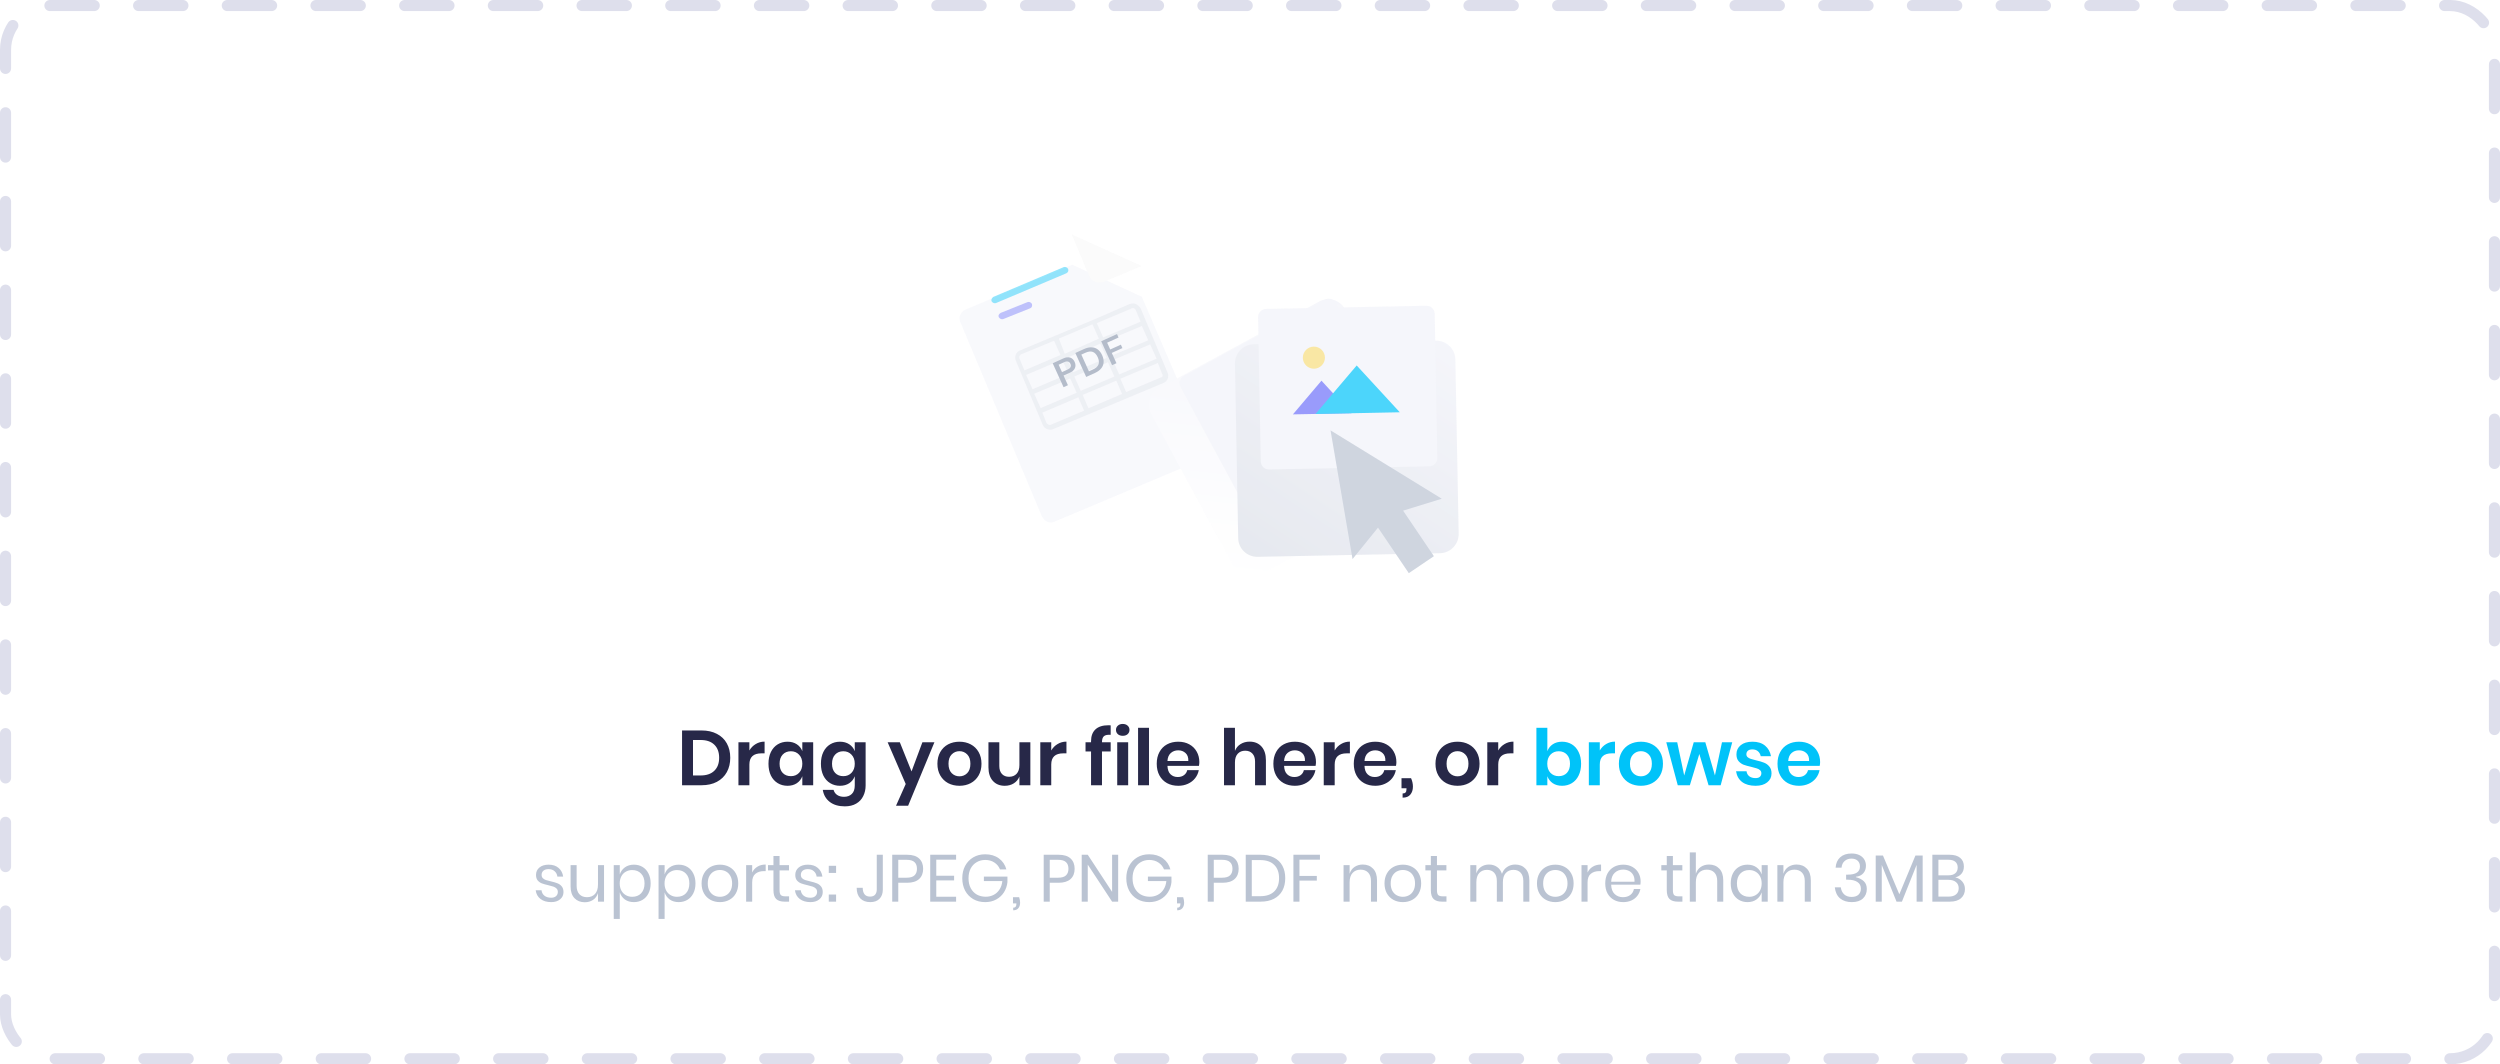 <svg width="451" height="192" viewBox="0 0 451 192" fill="none" xmlns="http://www.w3.org/2000/svg">
<rect x="1" y="1" width="449" height="190" rx="8" fill="white"/>
<g opacity="0.7">
<g filter="url(#filter0_d_264_345)">
<path d="M205.981 48.534L217.63 75.619C218.098 76.527 217.631 77.563 216.641 77.986L190.298 89.074C189.39 89.543 188.354 89.076 187.931 88.085L173.278 53.179C172.81 52.271 173.277 51.234 174.267 50.812L193.421 42.755L205.981 48.534Z" fill="#F5F6FB"/>
</g>
<path opacity="0.6" d="M192.363 49.302L179.664 54.676C179.407 54.75 179.114 54.695 178.875 54.346C178.801 54.09 178.856 53.796 179.205 53.557L191.904 48.183C192.16 48.11 192.454 48.165 192.693 48.513C192.803 48.898 192.666 49.146 192.363 49.302Z" fill="#00C3F9"/>
<path opacity="0.6" d="M185.838 55.616L180.978 57.564C180.721 57.638 180.428 57.583 180.189 57.234C180.033 56.932 180.17 56.684 180.519 56.446L185.378 54.498C185.635 54.424 185.929 54.479 186.167 54.827C186.278 55.212 186.094 55.543 185.838 55.616Z" fill="#6D71F9"/>
<path d="M193.339 42.285L196.444 49.73C196.904 50.849 198.197 51.243 199.187 50.82L205.945 47.981" fill="#F9F9F9"/>
<path opacity="0.4" d="M203.749 54.862L197.202 57.709L190.316 60.585L183.989 63.231C183.302 63.497 182.926 64.369 183.275 65.102L188.108 76.637C188.374 77.325 189.246 77.7 189.933 77.434L209.903 69.074C210.591 68.807 210.967 67.936 210.618 67.202L205.785 55.667C205.271 54.842 204.565 54.559 203.749 54.862ZM194.964 70.505L193.806 67.92L199.876 65.348L201.034 67.933L194.964 70.505ZM201.383 68.667L202.421 71.078L196.351 73.65L195.313 71.239L201.383 68.667ZM198.498 61.992L199.656 64.577L193.586 67.15L192.428 64.564L198.498 61.992ZM192.079 63.831L191.013 61.08L197.083 58.508L198.241 61.093L192.079 63.831ZM207.147 61.39L200.389 64.228L199.232 61.643L205.989 58.804L207.147 61.39ZM192.77 67.453L186.269 70.218L185.111 67.632L191.612 64.867L192.77 67.453ZM186.572 71.034L193.073 68.269L194.23 70.855L187.729 73.62L186.572 71.034ZM200.738 64.962L207.496 62.123L208.653 64.709L201.896 67.547L200.738 64.962ZM204.887 55.925L205.769 58.034L199.011 60.873L197.854 58.287L204.052 55.678C204.4 55.439 204.731 55.622 204.887 55.925ZM184.128 63.955L190.152 61.466L191.309 64.051L184.808 66.816L183.926 64.707C183.77 64.405 183.953 64.075 184.128 63.955ZM188.759 76.242L188.033 74.436L194.534 71.671L195.572 74.082L189.502 76.654C189.245 76.728 188.832 76.499 188.759 76.242ZM209.353 68.12L203.154 70.729L202.116 68.318L208.874 65.479L209.636 67.414C209.875 67.762 209.692 68.092 209.353 68.12Z" fill="#CFD5E0"/>
<path d="M191.866 69.853L189.905 65.532L191.824 64.661C192.298 64.446 192.711 64.396 193.064 64.512C193.417 64.628 193.685 64.886 193.867 65.286C194.046 65.683 194.065 66.054 193.921 66.4C193.777 66.746 193.469 67.027 192.995 67.242L191.867 67.754L192.657 69.494L191.866 69.853ZM191.583 67.128L192.619 66.658C192.88 66.54 193.051 66.393 193.13 66.219C193.207 66.042 193.197 65.847 193.1 65.634C193.004 65.421 192.864 65.288 192.682 65.233C192.497 65.173 192.274 65.203 192.013 65.322L190.977 65.792L191.583 67.128ZM195.949 68.001L193.988 63.679L195.557 62.967C196.051 62.743 196.507 62.639 196.924 62.657C197.343 62.669 197.714 62.796 198.036 63.039C198.357 63.278 198.621 63.627 198.829 64.084C199.034 64.538 199.123 64.966 199.093 65.369C199.064 65.771 198.917 66.136 198.651 66.464C198.39 66.789 198.012 67.064 197.518 67.289L195.949 68.001ZM196.442 66.986L197.171 66.655C197.694 66.418 198.026 66.117 198.166 65.752C198.306 65.388 198.262 64.953 198.032 64.446C197.8 63.935 197.502 63.615 197.137 63.484C196.77 63.35 196.326 63.402 195.803 63.639L195.073 63.97L196.442 66.986ZM200.618 65.882L198.657 61.56L201.507 60.267L201.788 60.886L199.729 61.821L200.285 63.047L202.203 62.176L202.484 62.795L200.566 63.666L201.409 65.523L200.618 65.882Z" fill="#94A0B4"/>
<g filter="url(#filter1_d_264_345)">
<path d="M256.216 83.139L227.293 98.796C225.621 99.691 223.546 99.086 222.633 97.41L207.685 69.715C206.791 68.041 207.396 65.965 209.07 65.05L237.994 49.392C239.666 48.497 241.741 49.102 242.654 50.778L257.621 78.476C258.515 80.149 257.888 82.243 256.216 83.139Z" fill="url(#paint0_linear_264_345)"/>
</g>
<path d="M252.75 79.558L227.319 93.323C226.607 93.716 225.714 93.439 225.322 92.726L212.964 69.825C212.572 69.112 212.848 68.219 213.56 67.826L238.991 54.061C239.703 53.668 240.596 53.945 240.988 54.657L253.346 77.558C253.739 78.271 253.462 79.165 252.75 79.558Z" fill="#F1F2F9"/>
<path d="M235.864 77.496L226.579 82.519L228.369 74.751L235.864 77.496Z" fill="#CDD1DA"/>
<path d="M243.542 73.336L230.177 80.579L232.761 69.398L243.542 73.336Z" fill="#00C3F9"/>
<path d="M225.033 73.67C226.127 73.792 227.112 73.004 227.234 71.909C227.356 70.815 226.569 69.828 225.476 69.706C224.382 69.584 223.397 70.373 223.275 71.467C223.153 72.562 223.94 73.548 225.033 73.67Z" fill="#CDD1DA"/>
<g filter="url(#filter2_d_264_345)">
<path d="M259.758 88.801L226.875 89.452C224.979 89.481 223.413 87.992 223.37 86.084L222.786 54.617C222.759 52.72 224.25 51.152 226.157 51.107L259.04 50.457C260.937 50.428 262.502 51.917 262.546 53.825L263.145 85.302C263.172 87.199 261.655 88.772 259.758 88.801Z" fill="url(#paint1_linear_264_345)"/>
</g>
<path d="M257.853 84.125L228.942 84.696C228.129 84.718 227.462 84.063 227.441 83.25L226.96 57.231C226.939 56.418 227.594 55.751 228.407 55.728L257.319 55.158C258.132 55.135 258.798 55.791 258.82 56.604L259.3 82.622C259.322 83.435 258.666 84.103 257.853 84.125Z" fill="#F1F2F9"/>
<path d="M243.794 74.55L233.24 74.755L238.393 68.674L243.794 74.55Z" fill="#6D71F9"/>
<path d="M252.521 74.374L237.322 74.681L244.746 65.93L252.521 74.374Z" fill="#00C3F9"/>
<path opacity="0.6" d="M235.92 66.183C236.835 66.792 238.073 66.544 238.683 65.627C239.294 64.71 239.046 63.473 238.131 62.863C237.215 62.253 235.978 62.502 235.367 63.419C234.757 64.335 235.004 65.573 235.92 66.183Z" fill="#FACE2B"/>
<path d="M260.095 89.97L253.119 92.121L258.675 100.337L254.148 103.398L248.592 95.182L243.998 100.854L240.029 77.639L260.095 89.97Z" fill="#BAC3D2"/>
</g>
<path d="M131.737 136.702C131.737 137.682 131.532 138.546 131.121 139.292C130.711 140.039 130.113 140.622 129.329 141.042C128.555 141.453 127.631 141.658 126.557 141.658H123.043V131.774H126.557C127.631 131.774 128.555 131.98 129.329 132.39C130.113 132.792 130.711 133.366 131.121 134.112C131.532 134.85 131.737 135.713 131.737 136.702ZM126.389 139.894C127.453 139.894 128.275 139.614 128.853 139.054C129.441 138.494 129.735 137.71 129.735 136.702C129.735 135.685 129.441 134.896 128.853 134.336C128.275 133.776 127.453 133.496 126.389 133.496H125.017V139.894H126.389ZM135.189 135.386C135.479 134.892 135.861 134.504 136.337 134.224C136.813 133.935 137.345 133.79 137.933 133.79V135.904H137.359C135.913 135.904 135.189 136.576 135.189 137.92V141.658H133.215V133.902H135.189V135.386ZM142.064 133.804C142.717 133.804 143.277 133.958 143.744 134.266C144.211 134.574 144.542 134.99 144.738 135.512V133.902H146.698V141.658H144.738V140.034C144.542 140.557 144.211 140.977 143.744 141.294C143.277 141.602 142.717 141.756 142.064 141.756C141.411 141.756 140.823 141.598 140.3 141.28C139.777 140.963 139.367 140.506 139.068 139.908C138.779 139.302 138.634 138.592 138.634 137.78C138.634 136.968 138.779 136.264 139.068 135.666C139.367 135.06 139.777 134.598 140.3 134.28C140.823 133.963 141.411 133.804 142.064 133.804ZM142.68 135.526C142.064 135.526 141.569 135.727 141.196 136.128C140.823 136.53 140.636 137.08 140.636 137.78C140.636 138.48 140.823 139.031 141.196 139.432C141.569 139.824 142.064 140.02 142.68 140.02C143.277 140.02 143.767 139.82 144.15 139.418C144.542 139.008 144.738 138.462 144.738 137.78C144.738 137.09 144.542 136.544 144.15 136.142C143.767 135.732 143.277 135.526 142.68 135.526ZM151.525 133.804C152.178 133.804 152.738 133.958 153.205 134.266C153.671 134.574 154.003 134.99 154.199 135.512V133.902H156.159V141.686C156.159 142.405 156.014 143.049 155.725 143.618C155.445 144.197 155.02 144.65 154.451 144.976C153.891 145.303 153.209 145.466 152.407 145.466C151.287 145.466 150.381 145.2 149.691 144.668C149 144.136 148.58 143.413 148.431 142.498H150.377C150.489 142.89 150.703 143.194 151.021 143.408C151.347 143.632 151.763 143.744 152.267 143.744C152.845 143.744 153.312 143.572 153.667 143.226C154.021 142.89 154.199 142.377 154.199 141.686V140.034C154.003 140.557 153.671 140.977 153.205 141.294C152.738 141.602 152.178 141.756 151.525 141.756C150.871 141.756 150.283 141.598 149.761 141.28C149.238 140.963 148.827 140.506 148.529 139.908C148.239 139.302 148.095 138.592 148.095 137.78C148.095 136.968 148.239 136.264 148.529 135.666C148.827 135.06 149.238 134.598 149.761 134.28C150.283 133.963 150.871 133.804 151.525 133.804ZM152.141 135.526C151.525 135.526 151.03 135.727 150.657 136.128C150.283 136.53 150.097 137.08 150.097 137.78C150.097 138.48 150.283 139.031 150.657 139.432C151.03 139.824 151.525 140.02 152.141 140.02C152.738 140.02 153.228 139.82 153.611 139.418C154.003 139.008 154.199 138.462 154.199 137.78C154.199 137.09 154.003 136.544 153.611 136.142C153.228 135.732 152.738 135.526 152.141 135.526ZM162.327 133.902L164.441 139.166L166.401 133.902H168.571L163.825 145.354H161.641L163.391 141.434L160.129 133.902H162.327ZM173.084 133.804C173.84 133.804 174.517 133.963 175.114 134.28C175.721 134.598 176.197 135.06 176.542 135.666C176.888 136.264 177.06 136.968 177.06 137.78C177.06 138.592 176.888 139.297 176.542 139.894C176.197 140.492 175.721 140.954 175.114 141.28C174.517 141.598 173.84 141.756 173.084 141.756C172.328 141.756 171.647 141.598 171.04 141.28C170.443 140.954 169.972 140.492 169.626 139.894C169.281 139.297 169.108 138.592 169.108 137.78C169.108 136.968 169.281 136.264 169.626 135.666C169.972 135.06 170.443 134.598 171.04 134.28C171.647 133.963 172.328 133.804 173.084 133.804ZM173.084 135.512C172.534 135.512 172.067 135.708 171.684 136.1C171.302 136.483 171.11 137.043 171.11 137.78C171.11 138.518 171.302 139.082 171.684 139.474C172.067 139.857 172.534 140.048 173.084 140.048C173.635 140.048 174.102 139.857 174.484 139.474C174.867 139.082 175.058 138.518 175.058 137.78C175.058 137.043 174.867 136.483 174.484 136.1C174.102 135.708 173.635 135.512 173.084 135.512ZM185.876 133.902V141.658H183.902V140.09C183.696 140.613 183.356 141.024 182.88 141.322C182.413 141.612 181.872 141.756 181.256 141.756C180.36 141.756 179.646 141.462 179.114 140.874C178.582 140.286 178.316 139.465 178.316 138.41V133.902H180.276V138.186C180.276 138.802 180.434 139.283 180.752 139.628C181.069 139.964 181.498 140.132 182.04 140.132C182.609 140.132 183.062 139.95 183.398 139.586C183.734 139.222 183.902 138.7 183.902 138.018V133.902H185.876ZM189.644 135.386C189.934 134.892 190.316 134.504 190.792 134.224C191.268 133.935 191.8 133.79 192.388 133.79V135.904H191.814C190.368 135.904 189.644 136.576 189.644 137.92V141.658H187.67V133.902H189.644V135.386ZM200.366 132.558C199.787 132.521 199.381 132.605 199.148 132.81C198.914 133.016 198.798 133.375 198.798 133.888V133.902H200.366V135.568H198.798V141.658H196.824V135.568H195.83V133.902H196.824V133.72C196.824 132.796 197.085 132.087 197.608 131.592C198.14 131.088 198.924 130.836 199.96 130.836C200.137 130.836 200.272 130.841 200.366 130.85V132.558ZM201.323 131.676C201.323 131.359 201.435 131.102 201.659 130.906C201.883 130.701 202.177 130.598 202.541 130.598C202.905 130.598 203.199 130.701 203.423 130.906C203.647 131.102 203.759 131.359 203.759 131.676C203.759 131.984 203.647 132.241 203.423 132.446C203.199 132.642 202.905 132.74 202.541 132.74C202.177 132.74 201.883 132.642 201.659 132.446C201.435 132.241 201.323 131.984 201.323 131.676ZM203.521 133.902V141.658H201.547V133.902H203.521ZM207.281 131.298V141.658H205.307V131.298H207.281ZM216.361 137.486C216.361 137.682 216.338 137.906 216.291 138.158H210.607C210.635 138.849 210.822 139.358 211.167 139.684C211.512 140.011 211.942 140.174 212.455 140.174C212.912 140.174 213.29 140.062 213.589 139.838C213.897 139.614 214.093 139.311 214.177 138.928H216.263C216.16 139.47 215.941 139.955 215.605 140.384C215.269 140.814 214.835 141.15 214.303 141.392C213.78 141.635 213.197 141.756 212.553 141.756C211.797 141.756 211.125 141.598 210.537 141.28C209.949 140.954 209.492 140.492 209.165 139.894C208.838 139.297 208.675 138.592 208.675 137.78C208.675 136.968 208.838 136.264 209.165 135.666C209.492 135.06 209.949 134.598 210.537 134.28C211.125 133.963 211.797 133.804 212.553 133.804C213.318 133.804 213.986 133.963 214.555 134.28C215.134 134.598 215.577 135.036 215.885 135.596C216.202 136.147 216.361 136.777 216.361 137.486ZM214.373 137.29C214.401 136.656 214.233 136.175 213.869 135.848C213.514 135.522 213.076 135.358 212.553 135.358C212.021 135.358 211.573 135.522 211.209 135.848C210.845 136.175 210.644 136.656 210.607 137.29H214.373ZM225.431 133.79C226.327 133.79 227.041 134.084 227.573 134.672C228.105 135.26 228.371 136.086 228.371 137.15V141.658H226.411V137.374C226.411 136.758 226.252 136.282 225.935 135.946C225.618 135.601 225.184 135.428 224.633 135.428C224.073 135.428 223.625 135.61 223.289 135.974C222.953 136.338 222.785 136.861 222.785 137.542V141.658H220.811V131.298H222.785V135.456C222.99 134.934 223.326 134.528 223.793 134.238C224.269 133.94 224.815 133.79 225.431 133.79ZM237.402 137.486C237.402 137.682 237.379 137.906 237.332 138.158H231.648C231.676 138.849 231.863 139.358 232.208 139.684C232.553 140.011 232.983 140.174 233.496 140.174C233.953 140.174 234.331 140.062 234.63 139.838C234.938 139.614 235.134 139.311 235.218 138.928H237.304C237.201 139.47 236.982 139.955 236.646 140.384C236.31 140.814 235.876 141.15 235.344 141.392C234.821 141.635 234.238 141.756 233.594 141.756C232.838 141.756 232.166 141.598 231.578 141.28C230.99 140.954 230.533 140.492 230.206 139.894C229.879 139.297 229.716 138.592 229.716 137.78C229.716 136.968 229.879 136.264 230.206 135.666C230.533 135.06 230.99 134.598 231.578 134.28C232.166 133.963 232.838 133.804 233.594 133.804C234.359 133.804 235.027 133.963 235.596 134.28C236.175 134.598 236.618 135.036 236.926 135.596C237.243 136.147 237.402 136.777 237.402 137.486ZM235.414 137.29C235.442 136.656 235.274 136.175 234.91 135.848C234.555 135.522 234.117 135.358 233.594 135.358C233.062 135.358 232.614 135.522 232.25 135.848C231.886 136.175 231.685 136.656 231.648 137.29H235.414ZM240.777 135.386C241.067 134.892 241.449 134.504 241.925 134.224C242.401 133.935 242.933 133.79 243.521 133.79V135.904H242.947C241.501 135.904 240.777 136.576 240.777 137.92V141.658H238.803V133.902H240.777V135.386ZM251.908 137.486C251.908 137.682 251.884 137.906 251.838 138.158H246.154C246.182 138.849 246.368 139.358 246.714 139.684C247.059 140.011 247.488 140.174 248.002 140.174C248.459 140.174 248.837 140.062 249.136 139.838C249.444 139.614 249.64 139.311 249.724 138.928H251.81C251.707 139.47 251.488 139.955 251.152 140.384C250.816 140.814 250.382 141.15 249.85 141.392C249.327 141.635 248.744 141.756 248.1 141.756C247.344 141.756 246.672 141.598 246.084 141.28C245.496 140.954 245.038 140.492 244.712 139.894C244.385 139.297 244.222 138.592 244.222 137.78C244.222 136.968 244.385 136.264 244.712 135.666C245.038 135.06 245.496 134.598 246.084 134.28C246.672 133.963 247.344 133.804 248.1 133.804C248.865 133.804 249.532 133.963 250.102 134.28C250.68 134.598 251.124 135.036 251.432 135.596C251.749 136.147 251.908 136.777 251.908 137.486ZM249.92 137.29C249.948 136.656 249.78 136.175 249.416 135.848C249.061 135.522 248.622 135.358 248.1 135.358C247.568 135.358 247.12 135.522 246.756 135.848C246.392 136.175 246.191 136.656 246.154 137.29H249.92ZM254.555 140.384C254.779 140.888 254.891 141.397 254.891 141.91C254.891 142.489 254.737 142.965 254.429 143.338C254.13 143.712 253.664 143.898 253.029 143.898V143.142C253.272 143.142 253.449 143.082 253.561 142.96C253.673 142.848 253.729 142.643 253.729 142.344V142.204H252.833V140.384H254.555ZM262.936 133.804C263.692 133.804 264.369 133.963 264.966 134.28C265.573 134.598 266.049 135.06 266.394 135.666C266.739 136.264 266.912 136.968 266.912 137.78C266.912 138.592 266.739 139.297 266.394 139.894C266.049 140.492 265.573 140.954 264.966 141.28C264.369 141.598 263.692 141.756 262.936 141.756C262.18 141.756 261.499 141.598 260.892 141.28C260.295 140.954 259.823 140.492 259.478 139.894C259.133 139.297 258.96 138.592 258.96 137.78C258.96 136.968 259.133 136.264 259.478 135.666C259.823 135.06 260.295 134.598 260.892 134.28C261.499 133.963 262.18 133.804 262.936 133.804ZM262.936 135.512C262.385 135.512 261.919 135.708 261.536 136.1C261.153 136.483 260.962 137.043 260.962 137.78C260.962 138.518 261.153 139.082 261.536 139.474C261.919 139.857 262.385 140.048 262.936 140.048C263.487 140.048 263.953 139.857 264.336 139.474C264.719 139.082 264.91 138.518 264.91 137.78C264.91 137.043 264.719 136.483 264.336 136.1C263.953 135.708 263.487 135.512 262.936 135.512ZM270.281 135.386C270.57 134.892 270.953 134.504 271.429 134.224C271.905 133.935 272.437 133.79 273.025 133.79V135.904H272.451C271.004 135.904 270.281 136.576 270.281 137.92V141.658H268.307V133.902H270.281V135.386Z" fill="#272848"/>
<path d="M281.801 133.804C282.454 133.804 283.042 133.963 283.565 134.28C284.087 134.598 284.493 135.06 284.783 135.666C285.081 136.264 285.231 136.968 285.231 137.78C285.231 138.592 285.081 139.302 284.783 139.908C284.493 140.506 284.087 140.963 283.565 141.28C283.042 141.598 282.454 141.756 281.801 141.756C281.147 141.756 280.587 141.602 280.121 141.294C279.663 140.977 279.337 140.557 279.141 140.034V141.658H277.167V131.298H279.141V135.512C279.337 134.99 279.663 134.574 280.121 134.266C280.587 133.958 281.147 133.804 281.801 133.804ZM281.185 135.526C280.587 135.526 280.093 135.732 279.701 136.142C279.318 136.544 279.127 137.09 279.127 137.78C279.127 138.462 279.318 139.008 279.701 139.418C280.093 139.82 280.587 140.02 281.185 140.02C281.801 140.02 282.295 139.824 282.669 139.432C283.042 139.031 283.229 138.48 283.229 137.78C283.229 137.08 283.042 136.53 282.669 136.128C282.295 135.727 281.801 135.526 281.185 135.526ZM288.601 135.386C288.891 134.892 289.273 134.504 289.749 134.224C290.225 133.935 290.757 133.79 291.345 133.79V135.904H290.771C289.325 135.904 288.601 136.576 288.601 137.92V141.658H286.627V133.902H288.601V135.386ZM296.022 133.804C296.778 133.804 297.455 133.963 298.052 134.28C298.659 134.598 299.135 135.06 299.48 135.666C299.825 136.264 299.998 136.968 299.998 137.78C299.998 138.592 299.825 139.297 299.48 139.894C299.135 140.492 298.659 140.954 298.052 141.28C297.455 141.598 296.778 141.756 296.022 141.756C295.266 141.756 294.585 141.598 293.978 141.28C293.381 140.954 292.909 140.492 292.564 139.894C292.219 139.297 292.046 138.592 292.046 137.78C292.046 136.968 292.219 136.264 292.564 135.666C292.909 135.06 293.381 134.598 293.978 134.28C294.585 133.963 295.266 133.804 296.022 133.804ZM296.022 135.512C295.471 135.512 295.005 135.708 294.622 136.1C294.239 136.483 294.048 137.043 294.048 137.78C294.048 138.518 294.239 139.082 294.622 139.474C295.005 139.857 295.471 140.048 296.022 140.048C296.573 140.048 297.039 139.857 297.422 139.474C297.805 139.082 297.996 138.518 297.996 137.78C297.996 137.043 297.805 136.483 297.422 136.1C297.039 135.708 296.573 135.512 296.022 135.512ZM312.495 133.902L310.409 141.658H308.225L306.559 136.016L304.851 141.658H302.667L300.595 133.902H302.569L303.829 139.894L305.551 133.902H307.637L309.373 139.894L310.647 133.902H312.495ZM316.153 133.804C317.096 133.804 317.852 134.042 318.421 134.518C318.99 134.994 319.345 135.629 319.485 136.422H317.637C317.562 136.049 317.394 135.75 317.133 135.526C316.872 135.302 316.531 135.19 316.111 135.19C315.775 135.19 315.514 135.27 315.327 135.428C315.14 135.587 315.047 135.802 315.047 136.072C315.047 136.287 315.122 136.46 315.271 136.59C315.42 136.721 315.607 136.824 315.831 136.898C316.055 136.973 316.377 137.062 316.797 137.164C317.385 137.295 317.861 137.435 318.225 137.584C318.598 137.724 318.916 137.953 319.177 138.27C319.448 138.578 319.583 138.998 319.583 139.53C319.583 140.193 319.322 140.73 318.799 141.14C318.286 141.551 317.59 141.756 316.713 141.756C315.705 141.756 314.898 141.532 314.291 141.084C313.684 140.627 313.316 139.978 313.185 139.138H315.075C315.122 139.521 315.29 139.824 315.579 140.048C315.868 140.263 316.246 140.37 316.713 140.37C317.049 140.37 317.306 140.291 317.483 140.132C317.66 139.964 317.749 139.75 317.749 139.488C317.749 139.264 317.67 139.082 317.511 138.942C317.362 138.802 317.17 138.695 316.937 138.62C316.713 138.546 316.391 138.457 315.971 138.354C315.392 138.224 314.921 138.093 314.557 137.962C314.202 137.822 313.894 137.603 313.633 137.304C313.381 137.006 313.255 136.595 313.255 136.072C313.255 135.4 313.512 134.854 314.025 134.434C314.538 134.014 315.248 133.804 316.153 133.804ZM328.347 137.486C328.347 137.682 328.324 137.906 328.277 138.158H322.593C322.621 138.849 322.808 139.358 323.153 139.684C323.499 140.011 323.928 140.174 324.441 140.174C324.899 140.174 325.277 140.062 325.575 139.838C325.883 139.614 326.079 139.311 326.163 138.928H328.249C328.147 139.47 327.927 139.955 327.591 140.384C327.255 140.814 326.821 141.15 326.289 141.392C325.767 141.635 325.183 141.756 324.539 141.756C323.783 141.756 323.111 141.598 322.523 141.28C321.935 140.954 321.478 140.492 321.151 139.894C320.825 139.297 320.661 138.592 320.661 137.78C320.661 136.968 320.825 136.264 321.151 135.666C321.478 135.06 321.935 134.598 322.523 134.28C323.111 133.963 323.783 133.804 324.539 133.804C325.305 133.804 325.972 133.963 326.541 134.28C327.12 134.598 327.563 135.036 327.871 135.596C328.189 136.147 328.347 136.777 328.347 137.486ZM326.359 137.29C326.387 136.656 326.219 136.175 325.855 135.848C325.501 135.522 325.062 135.358 324.539 135.358C324.007 135.358 323.559 135.522 323.195 135.848C322.831 136.175 322.631 136.656 322.593 137.29H326.359Z" fill="#00C3F9"/>
<path d="M98.977 155.986C99.721 155.986 100.317 156.182 100.765 156.574C101.221 156.958 101.497 157.478 101.593 158.134H100.549C100.501 157.742 100.337 157.422 100.057 157.174C99.785 156.918 99.417 156.79 98.953 156.79C98.561 156.79 98.253 156.886 98.029 157.078C97.813 157.262 97.705 157.514 97.705 157.834C97.705 158.074 97.777 158.27 97.921 158.422C98.073 158.566 98.257 158.678 98.473 158.758C98.697 158.83 99.001 158.91 99.385 158.998C99.873 159.11 100.265 159.226 100.561 159.346C100.865 159.458 101.121 159.642 101.329 159.898C101.545 160.154 101.653 160.498 101.653 160.93C101.653 161.466 101.449 161.902 101.041 162.238C100.641 162.574 100.105 162.742 99.433 162.742C98.649 162.742 98.009 162.554 97.513 162.178C97.017 161.802 96.725 161.278 96.637 160.606H97.693C97.733 161.006 97.905 161.33 98.209 161.578C98.521 161.826 98.929 161.95 99.433 161.95C99.809 161.95 100.101 161.854 100.309 161.662C100.525 161.47 100.633 161.218 100.633 160.906C100.633 160.65 100.557 160.446 100.405 160.294C100.253 160.142 100.065 160.026 99.841 159.946C99.617 159.866 99.309 159.782 98.917 159.694C98.429 159.582 98.037 159.47 97.741 159.358C97.453 159.246 97.205 159.07 96.997 158.83C96.797 158.582 96.697 158.25 96.697 157.834C96.697 157.282 96.901 156.838 97.309 156.502C97.717 156.158 98.273 155.986 98.977 155.986ZM108.968 156.07V162.658H107.876V161.11C107.708 161.646 107.408 162.058 106.976 162.346C106.552 162.626 106.056 162.766 105.488 162.766C104.728 162.766 104.112 162.522 103.64 162.034C103.168 161.538 102.932 160.83 102.932 159.91V156.07H104.024V159.802C104.024 160.458 104.192 160.966 104.528 161.326C104.864 161.678 105.32 161.854 105.896 161.854C106.496 161.854 106.976 161.662 107.336 161.278C107.696 160.886 107.876 160.318 107.876 159.574V156.07H108.968ZM114.354 155.986C114.938 155.986 115.458 156.122 115.914 156.394C116.37 156.666 116.726 157.058 116.982 157.57C117.246 158.082 117.378 158.682 117.378 159.37C117.378 160.058 117.246 160.658 116.982 161.17C116.726 161.674 116.37 162.062 115.914 162.334C115.458 162.606 114.938 162.742 114.354 162.742C113.714 162.742 113.17 162.582 112.722 162.262C112.282 161.934 111.978 161.506 111.81 160.978V165.778H110.718V156.07H111.81V157.75C111.978 157.222 112.282 156.798 112.722 156.478C113.17 156.15 113.714 155.986 114.354 155.986ZM114.042 156.958C113.618 156.958 113.234 157.058 112.89 157.258C112.546 157.45 112.278 157.73 112.086 158.098C111.894 158.466 111.798 158.89 111.798 159.37C111.798 159.85 111.894 160.274 112.086 160.642C112.278 161.002 112.546 161.282 112.89 161.482C113.234 161.682 113.618 161.782 114.042 161.782C114.722 161.782 115.262 161.57 115.662 161.146C116.07 160.714 116.274 160.122 116.274 159.37C116.274 158.618 116.07 158.03 115.662 157.606C115.262 157.174 114.722 156.958 114.042 156.958ZM122.44 155.986C123.024 155.986 123.544 156.122 124 156.394C124.456 156.666 124.812 157.058 125.068 157.57C125.332 158.082 125.464 158.682 125.464 159.37C125.464 160.058 125.332 160.658 125.068 161.17C124.812 161.674 124.456 162.062 124 162.334C123.544 162.606 123.024 162.742 122.44 162.742C121.8 162.742 121.256 162.582 120.808 162.262C120.368 161.934 120.064 161.506 119.896 160.978V165.778H118.804V156.07H119.896V157.75C120.064 157.222 120.368 156.798 120.808 156.478C121.256 156.15 121.8 155.986 122.44 155.986ZM122.128 156.958C121.704 156.958 121.32 157.058 120.976 157.258C120.632 157.45 120.364 157.73 120.172 158.098C119.98 158.466 119.884 158.89 119.884 159.37C119.884 159.85 119.98 160.274 120.172 160.642C120.364 161.002 120.632 161.282 120.976 161.482C121.32 161.682 121.704 161.782 122.128 161.782C122.808 161.782 123.348 161.57 123.748 161.146C124.156 160.714 124.36 160.122 124.36 159.37C124.36 158.618 124.156 158.03 123.748 157.606C123.348 157.174 122.808 156.958 122.128 156.958ZM129.878 155.986C130.51 155.986 131.074 156.122 131.57 156.394C132.074 156.666 132.466 157.058 132.746 157.57C133.034 158.082 133.178 158.682 133.178 159.37C133.178 160.058 133.034 160.658 132.746 161.17C132.466 161.674 132.074 162.062 131.57 162.334C131.074 162.606 130.51 162.742 129.878 162.742C129.246 162.742 128.678 162.606 128.174 162.334C127.678 162.062 127.286 161.674 126.998 161.17C126.71 160.658 126.566 160.058 126.566 159.37C126.566 158.682 126.71 158.082 126.998 157.57C127.286 157.058 127.678 156.666 128.174 156.394C128.678 156.122 129.246 155.986 129.878 155.986ZM129.878 156.946C129.486 156.946 129.122 157.034 128.786 157.21C128.458 157.386 128.19 157.658 127.982 158.026C127.782 158.386 127.682 158.834 127.682 159.37C127.682 159.898 127.782 160.346 127.982 160.714C128.19 161.074 128.458 161.342 128.786 161.518C129.122 161.694 129.486 161.782 129.878 161.782C130.27 161.782 130.63 161.694 130.958 161.518C131.294 161.342 131.562 161.074 131.762 160.714C131.97 160.346 132.074 159.898 132.074 159.37C132.074 158.834 131.97 158.386 131.762 158.026C131.562 157.658 131.294 157.386 130.958 157.21C130.63 157.034 130.27 156.946 129.878 156.946ZM135.693 157.402C135.909 156.946 136.225 156.594 136.641 156.346C137.057 156.09 137.553 155.962 138.129 155.962V157.15H137.793C137.177 157.15 136.673 157.31 136.281 157.63C135.889 157.942 135.693 158.462 135.693 159.19V162.658H134.601V156.07H135.693V157.402ZM142.35 161.698V162.658H141.534C140.862 162.658 140.358 162.498 140.022 162.178C139.694 161.858 139.53 161.322 139.53 160.57V157.018H138.546V156.07H139.53V154.426H140.634V156.07H142.338V157.018H140.634V160.594C140.634 161.018 140.71 161.31 140.862 161.47C141.022 161.622 141.294 161.698 141.678 161.698H142.35ZM145.747 155.986C146.491 155.986 147.087 156.182 147.535 156.574C147.991 156.958 148.267 157.478 148.363 158.134H147.319C147.271 157.742 147.107 157.422 146.827 157.174C146.555 156.918 146.187 156.79 145.723 156.79C145.331 156.79 145.023 156.886 144.799 157.078C144.583 157.262 144.475 157.514 144.475 157.834C144.475 158.074 144.547 158.27 144.691 158.422C144.843 158.566 145.027 158.678 145.243 158.758C145.467 158.83 145.771 158.91 146.155 158.998C146.643 159.11 147.035 159.226 147.331 159.346C147.635 159.458 147.891 159.642 148.099 159.898C148.315 160.154 148.423 160.498 148.423 160.93C148.423 161.466 148.219 161.902 147.811 162.238C147.411 162.574 146.875 162.742 146.203 162.742C145.419 162.742 144.779 162.554 144.283 162.178C143.787 161.802 143.495 161.278 143.407 160.606H144.463C144.503 161.006 144.675 161.33 144.979 161.578C145.291 161.826 145.699 161.95 146.203 161.95C146.579 161.95 146.871 161.854 147.079 161.662C147.295 161.47 147.403 161.218 147.403 160.906C147.403 160.65 147.327 160.446 147.175 160.294C147.023 160.142 146.835 160.026 146.611 159.946C146.387 159.866 146.079 159.782 145.687 159.694C145.199 159.582 144.807 159.47 144.511 159.358C144.223 159.246 143.975 159.07 143.767 158.83C143.567 158.582 143.467 158.25 143.467 157.834C143.467 157.282 143.671 156.838 144.079 156.502C144.487 156.158 145.043 155.986 145.747 155.986ZM150.83 156.19V157.474H149.51V156.19H150.83ZM150.83 161.374V162.658H149.51V161.374H150.83ZM159.26 154.198V160.486C159.26 161.182 159.06 161.734 158.66 162.142C158.268 162.542 157.716 162.742 157.004 162.742C156.236 162.742 155.632 162.518 155.192 162.07C154.76 161.614 154.544 160.978 154.544 160.162H155.636C155.636 160.65 155.744 161.038 155.96 161.326C156.176 161.606 156.508 161.746 156.956 161.746C157.38 161.746 157.688 161.626 157.88 161.386C158.072 161.146 158.168 160.846 158.168 160.486V154.198H159.26ZM162.048 159.25V162.658H160.956V154.198H163.644C164.612 154.198 165.336 154.426 165.816 154.882C166.296 155.33 166.536 155.946 166.536 156.73C166.536 157.522 166.288 158.142 165.792 158.59C165.296 159.03 164.58 159.25 163.644 159.25H162.048ZM163.548 158.338C164.212 158.338 164.688 158.198 164.976 157.918C165.272 157.638 165.42 157.242 165.42 156.73C165.42 156.202 165.272 155.802 164.976 155.53C164.688 155.25 164.212 155.11 163.548 155.11H162.048V158.338H163.548ZM168.904 155.086V157.978H172.12V158.818H168.904V161.77H172.48V162.658H167.812V154.198H172.48V155.086H168.904ZM177.722 154.114C178.706 154.114 179.53 154.358 180.194 154.846C180.866 155.334 181.318 155.998 181.55 156.838H180.398C180.198 156.326 179.862 155.914 179.39 155.602C178.926 155.29 178.374 155.134 177.734 155.134C177.158 155.134 176.642 155.27 176.186 155.542C175.73 155.806 175.37 156.186 175.106 156.682C174.85 157.178 174.722 157.762 174.722 158.434C174.722 159.122 174.854 159.718 175.118 160.222C175.382 160.718 175.746 161.102 176.21 161.374C176.682 161.638 177.222 161.77 177.83 161.77C178.35 161.77 178.826 161.658 179.258 161.434C179.69 161.21 180.042 160.886 180.314 160.462C180.594 160.03 180.762 159.526 180.818 158.95H177.494V158.134H181.742V159.142C181.67 159.814 181.462 160.422 181.118 160.966C180.774 161.51 180.31 161.942 179.726 162.262C179.142 162.582 178.478 162.742 177.734 162.742C176.918 162.742 176.198 162.562 175.574 162.202C174.95 161.834 174.462 161.326 174.11 160.678C173.766 160.022 173.594 159.274 173.594 158.434C173.594 157.594 173.766 156.85 174.11 156.202C174.462 155.546 174.95 155.034 175.574 154.666C176.198 154.298 176.914 154.114 177.722 154.114ZM183.858 161.854C183.97 162.206 184.026 162.534 184.026 162.838C184.026 163.254 183.922 163.586 183.714 163.834C183.506 164.09 183.194 164.218 182.778 164.218V163.75C182.978 163.75 183.122 163.694 183.21 163.582C183.306 163.478 183.354 163.31 183.354 163.078V162.97H182.742V161.854H183.858ZM189.376 159.25V162.658H188.284V154.198H190.972C191.94 154.198 192.664 154.426 193.144 154.882C193.624 155.33 193.864 155.946 193.864 156.73C193.864 157.522 193.616 158.142 193.12 158.59C192.624 159.03 191.908 159.25 190.972 159.25H189.376ZM190.876 158.338C191.54 158.338 192.016 158.198 192.304 157.918C192.6 157.638 192.748 157.242 192.748 156.73C192.748 156.202 192.6 155.802 192.304 155.53C192.016 155.25 191.54 155.11 190.876 155.11H189.376V158.338H190.876ZM201.716 162.658H200.624L196.232 155.974V162.658H195.14V154.198H196.232L200.624 160.894V154.198H201.716V162.658ZM207.312 154.114C208.296 154.114 209.12 154.358 209.784 154.846C210.456 155.334 210.908 155.998 211.14 156.838H209.988C209.788 156.326 209.452 155.914 208.98 155.602C208.516 155.29 207.964 155.134 207.324 155.134C206.748 155.134 206.232 155.27 205.776 155.542C205.32 155.806 204.96 156.186 204.696 156.682C204.44 157.178 204.312 157.762 204.312 158.434C204.312 159.122 204.444 159.718 204.708 160.222C204.972 160.718 205.336 161.102 205.8 161.374C206.272 161.638 206.812 161.77 207.42 161.77C207.94 161.77 208.416 161.658 208.848 161.434C209.28 161.21 209.632 160.886 209.904 160.462C210.184 160.03 210.352 159.526 210.408 158.95H207.084V158.134H211.332V159.142C211.26 159.814 211.052 160.422 210.708 160.966C210.364 161.51 209.9 161.942 209.316 162.262C208.732 162.582 208.068 162.742 207.324 162.742C206.508 162.742 205.788 162.562 205.164 162.202C204.54 161.834 204.052 161.326 203.7 160.678C203.356 160.022 203.184 159.274 203.184 158.434C203.184 157.594 203.356 156.85 203.7 156.202C204.052 155.546 204.54 155.034 205.164 154.666C205.788 154.298 206.504 154.114 207.312 154.114ZM213.448 161.854C213.56 162.206 213.616 162.534 213.616 162.838C213.616 163.254 213.512 163.586 213.304 163.834C213.096 164.09 212.784 164.218 212.368 164.218V163.75C212.568 163.75 212.712 163.694 212.8 163.582C212.896 163.478 212.944 163.31 212.944 163.078V162.97H212.332V161.854H213.448ZM218.966 159.25V162.658H217.874V154.198H220.562C221.53 154.198 222.254 154.426 222.734 154.882C223.214 155.33 223.454 155.946 223.454 156.73C223.454 157.522 223.206 158.142 222.71 158.59C222.214 159.03 221.498 159.25 220.562 159.25H218.966ZM220.466 158.338C221.13 158.338 221.606 158.198 221.894 157.918C222.19 157.638 222.338 157.242 222.338 156.73C222.338 156.202 222.19 155.802 221.894 155.53C221.606 155.25 221.13 155.11 220.466 155.11H218.966V158.338H220.466ZM231.858 158.422C231.858 159.278 231.686 160.026 231.342 160.666C230.998 161.298 230.49 161.79 229.818 162.142C229.154 162.486 228.354 162.658 227.418 162.658H224.73V154.198H227.418C228.354 154.198 229.154 154.37 229.818 154.714C230.49 155.05 230.998 155.538 231.342 156.178C231.686 156.81 231.858 157.558 231.858 158.422ZM227.334 161.674C228.438 161.674 229.282 161.39 229.866 160.822C230.45 160.254 230.742 159.454 230.742 158.422C230.742 157.39 230.45 156.59 229.866 156.022C229.29 155.446 228.446 155.158 227.334 155.158H225.822V161.674H227.334ZM238.119 154.198V155.086H234.423V158.014H237.555V158.866H234.423V162.658H233.331V154.198H238.119ZM245.846 155.962C246.614 155.962 247.234 156.21 247.706 156.706C248.178 157.194 248.414 157.902 248.414 158.83V162.658H247.322V158.926C247.322 158.27 247.154 157.766 246.818 157.414C246.482 157.062 246.026 156.886 245.45 156.886C244.85 156.886 244.37 157.082 244.01 157.474C243.65 157.858 243.47 158.422 243.47 159.166V162.658H242.378V156.07H243.47V157.63C243.638 157.094 243.934 156.682 244.358 156.394C244.79 156.106 245.286 155.962 245.846 155.962ZM253.077 155.986C253.709 155.986 254.273 156.122 254.769 156.394C255.273 156.666 255.665 157.058 255.945 157.57C256.233 158.082 256.377 158.682 256.377 159.37C256.377 160.058 256.233 160.658 255.945 161.17C255.665 161.674 255.273 162.062 254.769 162.334C254.273 162.606 253.709 162.742 253.077 162.742C252.445 162.742 251.877 162.606 251.373 162.334C250.877 162.062 250.485 161.674 250.197 161.17C249.909 160.658 249.765 160.058 249.765 159.37C249.765 158.682 249.909 158.082 250.197 157.57C250.485 157.058 250.877 156.666 251.373 156.394C251.877 156.122 252.445 155.986 253.077 155.986ZM253.077 156.946C252.685 156.946 252.321 157.034 251.985 157.21C251.657 157.386 251.389 157.658 251.181 158.026C250.981 158.386 250.881 158.834 250.881 159.37C250.881 159.898 250.981 160.346 251.181 160.714C251.389 161.074 251.657 161.342 251.985 161.518C252.321 161.694 252.685 161.782 253.077 161.782C253.469 161.782 253.829 161.694 254.157 161.518C254.493 161.342 254.761 161.074 254.961 160.714C255.169 160.346 255.273 159.898 255.273 159.37C255.273 158.834 255.169 158.386 254.961 158.026C254.761 157.658 254.493 157.386 254.157 157.21C253.829 157.034 253.469 156.946 253.077 156.946ZM260.944 161.698V162.658H260.128C259.456 162.658 258.952 162.498 258.616 162.178C258.288 161.858 258.124 161.322 258.124 160.57V157.018H257.14V156.07H258.124V154.426H259.228V156.07H260.932V157.018H259.228V160.594C259.228 161.018 259.304 161.31 259.456 161.47C259.616 161.622 259.888 161.698 260.272 161.698H260.944ZM273.341 155.962C274.109 155.962 274.725 156.21 275.189 156.706C275.661 157.194 275.897 157.902 275.897 158.83V162.658H274.805V158.926C274.805 158.278 274.645 157.782 274.325 157.438C274.013 157.094 273.581 156.922 273.029 156.922C272.453 156.922 271.989 157.114 271.637 157.498C271.293 157.874 271.121 158.43 271.121 159.166V162.658H270.029V158.926C270.029 158.278 269.869 157.782 269.549 157.438C269.229 157.094 268.797 156.922 268.253 156.922C267.669 156.922 267.201 157.114 266.849 157.498C266.505 157.874 266.333 158.43 266.333 159.166V162.658H265.241V156.07H266.333V157.57C266.493 157.05 266.777 156.654 267.185 156.382C267.601 156.102 268.077 155.962 268.613 155.962C269.173 155.962 269.657 156.106 270.065 156.394C270.481 156.674 270.777 157.09 270.953 157.642C271.137 157.106 271.445 156.694 271.877 156.406C272.309 156.11 272.797 155.962 273.341 155.962ZM280.581 155.986C281.213 155.986 281.777 156.122 282.273 156.394C282.777 156.666 283.169 157.058 283.449 157.57C283.737 158.082 283.881 158.682 283.881 159.37C283.881 160.058 283.737 160.658 283.449 161.17C283.169 161.674 282.777 162.062 282.273 162.334C281.777 162.606 281.213 162.742 280.581 162.742C279.949 162.742 279.381 162.606 278.877 162.334C278.381 162.062 277.989 161.674 277.701 161.17C277.413 160.658 277.269 160.058 277.269 159.37C277.269 158.682 277.413 158.082 277.701 157.57C277.989 157.058 278.381 156.666 278.877 156.394C279.381 156.122 279.949 155.986 280.581 155.986ZM280.581 156.946C280.189 156.946 279.825 157.034 279.489 157.21C279.161 157.386 278.893 157.658 278.685 158.026C278.485 158.386 278.385 158.834 278.385 159.37C278.385 159.898 278.485 160.346 278.685 160.714C278.893 161.074 279.161 161.342 279.489 161.518C279.825 161.694 280.189 161.782 280.581 161.782C280.973 161.782 281.333 161.694 281.661 161.518C281.997 161.342 282.265 161.074 282.465 160.714C282.673 160.346 282.777 159.898 282.777 159.37C282.777 158.834 282.673 158.386 282.465 158.026C282.265 157.658 281.997 157.386 281.661 157.21C281.333 157.034 280.973 156.946 280.581 156.946ZM286.396 157.402C286.612 156.946 286.928 156.594 287.344 156.346C287.76 156.09 288.256 155.962 288.832 155.962V157.15H288.496C287.88 157.15 287.376 157.31 286.984 157.63C286.592 157.942 286.396 158.462 286.396 159.19V162.658H285.304V156.07H286.396V157.402ZM295.969 158.998C295.969 159.23 295.953 159.43 295.921 159.598H290.653C290.677 160.35 290.889 160.914 291.289 161.29C291.697 161.666 292.193 161.854 292.777 161.854C293.305 161.854 293.745 161.722 294.097 161.458C294.457 161.186 294.677 160.826 294.757 160.378H295.921C295.841 160.834 295.661 161.242 295.381 161.602C295.109 161.962 294.753 162.242 294.313 162.442C293.873 162.642 293.377 162.742 292.825 162.742C292.193 162.742 291.633 162.606 291.145 162.334C290.657 162.062 290.273 161.674 289.993 161.17C289.721 160.658 289.585 160.058 289.585 159.37C289.585 158.682 289.721 158.082 289.993 157.57C290.273 157.058 290.657 156.666 291.145 156.394C291.633 156.122 292.193 155.986 292.825 155.986C293.465 155.986 294.021 156.122 294.493 156.394C294.973 156.666 295.337 157.03 295.585 157.486C295.841 157.942 295.969 158.446 295.969 158.998ZM294.865 159.07C294.889 158.582 294.809 158.174 294.625 157.846C294.441 157.518 294.189 157.274 293.869 157.114C293.549 156.954 293.201 156.874 292.825 156.874C292.225 156.874 291.721 157.062 291.313 157.438C290.905 157.806 290.685 158.35 290.653 159.07H294.865ZM303.506 161.698V162.658H302.69C302.018 162.658 301.514 162.498 301.178 162.178C300.85 161.858 300.686 161.322 300.686 160.57V157.018H299.702V156.07H300.686V154.426H301.79V156.07H303.494V157.018H301.79V160.594C301.79 161.018 301.866 161.31 302.018 161.47C302.178 161.622 302.45 161.698 302.834 161.698H303.506ZM308.307 155.962C309.075 155.962 309.695 156.21 310.167 156.706C310.639 157.194 310.875 157.902 310.875 158.83V162.658H309.783V158.926C309.783 158.27 309.615 157.766 309.279 157.414C308.943 157.062 308.487 156.886 307.911 156.886C307.311 156.886 306.831 157.082 306.471 157.474C306.111 157.858 305.931 158.422 305.931 159.166V162.658H304.839V153.778H305.931V157.63C306.099 157.094 306.395 156.682 306.819 156.394C307.251 156.106 307.747 155.962 308.307 155.962ZM315.25 155.986C315.89 155.986 316.43 156.146 316.87 156.466C317.318 156.786 317.63 157.214 317.806 157.75V156.07H318.898V162.658H317.806V160.978C317.63 161.514 317.318 161.942 316.87 162.262C316.43 162.582 315.89 162.742 315.25 162.742C314.666 162.742 314.146 162.606 313.69 162.334C313.234 162.062 312.874 161.674 312.61 161.17C312.354 160.658 312.226 160.058 312.226 159.37C312.226 158.682 312.354 158.082 312.61 157.57C312.874 157.058 313.234 156.666 313.69 156.394C314.146 156.122 314.666 155.986 315.25 155.986ZM315.562 156.958C314.89 156.958 314.35 157.174 313.942 157.606C313.542 158.03 313.342 158.618 313.342 159.37C313.342 160.122 313.542 160.714 313.942 161.146C314.35 161.57 314.89 161.782 315.562 161.782C315.994 161.782 316.378 161.682 316.714 161.482C317.058 161.282 317.326 161.002 317.518 160.642C317.71 160.274 317.806 159.85 317.806 159.37C317.806 158.89 317.71 158.466 317.518 158.098C317.326 157.73 317.058 157.45 316.714 157.258C316.378 157.058 315.994 156.958 315.562 156.958ZM324.104 155.962C324.872 155.962 325.492 156.21 325.964 156.706C326.436 157.194 326.672 157.902 326.672 158.83V162.658H325.58V158.926C325.58 158.27 325.412 157.766 325.076 157.414C324.74 157.062 324.284 156.886 323.708 156.886C323.108 156.886 322.628 157.082 322.268 157.474C321.908 157.858 321.728 158.422 321.728 159.166V162.658H320.636V156.07H321.728V157.63C321.896 157.094 322.192 156.682 322.616 156.394C323.048 156.106 323.544 155.962 324.104 155.962ZM334.024 153.97C334.568 153.97 335.036 154.066 335.428 154.258C335.82 154.45 336.116 154.714 336.316 155.05C336.516 155.386 336.616 155.766 336.616 156.19C336.616 156.718 336.46 157.162 336.148 157.522C335.844 157.882 335.396 158.098 334.804 158.17V158.242C335.42 158.402 335.9 158.65 336.244 158.986C336.596 159.322 336.772 159.786 336.772 160.378C336.772 161.074 336.54 161.642 336.076 162.082C335.612 162.522 334.944 162.742 334.072 162.742C333.2 162.742 332.492 162.518 331.948 162.07C331.412 161.614 331.096 160.95 331 160.078H332.08C332.152 160.606 332.352 161.026 332.68 161.338C333.016 161.65 333.468 161.806 334.036 161.806C334.572 161.806 334.984 161.67 335.272 161.398C335.56 161.118 335.704 160.758 335.704 160.318C335.704 159.79 335.496 159.39 335.08 159.118C334.672 158.838 334.088 158.698 333.328 158.698H333.04V157.786H333.328C334.8 157.786 335.536 157.294 335.536 156.31C335.536 155.878 335.4 155.534 335.128 155.278C334.856 155.022 334.48 154.894 334 154.894C333.52 154.894 333.116 155.034 332.788 155.314C332.46 155.586 332.268 155.99 332.212 156.526H331.144C331.2 155.726 331.476 155.102 331.972 154.654C332.476 154.198 333.16 153.97 334.024 153.97ZM346.85 154.342V162.658H345.758V156.022L343.106 162.658H342.134L339.47 156.046V162.658H338.378V154.342H339.686L342.638 161.326L345.542 154.342H346.85ZM352.725 158.278C353.245 158.39 353.665 158.638 353.985 159.022C354.313 159.406 354.477 159.858 354.477 160.378C354.477 161.066 354.241 161.618 353.769 162.034C353.305 162.45 352.629 162.658 351.741 162.658H348.597V154.198H351.693C352.541 154.198 353.185 154.386 353.625 154.762C354.065 155.138 354.285 155.654 354.285 156.31C354.285 156.854 354.137 157.294 353.841 157.63C353.553 157.966 353.181 158.182 352.725 158.278ZM349.689 157.906H351.513C352.049 157.906 352.457 157.782 352.737 157.534C353.025 157.286 353.169 156.938 353.169 156.49C353.169 156.058 353.029 155.718 352.749 155.47C352.469 155.222 352.041 155.098 351.465 155.098H349.689V157.906ZM351.537 161.746C352.113 161.746 352.557 161.614 352.869 161.35C353.189 161.086 353.349 160.714 353.349 160.234C353.349 159.762 353.185 159.394 352.857 159.13C352.537 158.858 352.089 158.722 351.513 158.722H349.689V161.746H351.537Z" fill="#BAC3D2"/>
<rect x="1" y="1" width="449" height="190" rx="8" stroke="#DEDFEC" stroke-width="2" stroke-linecap="round" stroke-linejoin="round" stroke-dasharray="8 8"/>
<defs>
<filter id="filter0_d_264_345" x="153.095" y="27.755" width="84.717" height="86.502" filterUnits="userSpaceOnUse" color-interpolation-filters="sRGB">
<feFlood flood-opacity="0" result="BackgroundImageFix"/>
<feColorMatrix in="SourceAlpha" type="matrix" values="0 0 0 0 0 0 0 0 0 0 0 0 0 0 0 0 0 0 127 0" result="hardAlpha"/>
<feOffset dy="5"/>
<feGaussianBlur stdDeviation="10"/>
<feColorMatrix type="matrix" values="0 0 0 0 0.051 0 0 0 0 0.6 0 0 0 0 1 0 0 0 0.11 0"/>
<feBlend mode="normal" in2="BackgroundImageFix" result="effect1_dropShadow_264_345"/>
<feBlend mode="normal" in="SourceGraphic" in2="effect1_dropShadow_264_345" result="shape"/>
</filter>
<filter id="filter1_d_264_345" x="187.273" y="33.98" width="90.755" height="90.23" filterUnits="userSpaceOnUse" color-interpolation-filters="sRGB">
<feFlood flood-opacity="0" result="BackgroundImageFix"/>
<feColorMatrix in="SourceAlpha" type="matrix" values="0 0 0 0 0 0 0 0 0 0 0 0 0 0 0 0 0 0 127 0" result="hardAlpha"/>
<feOffset dy="5"/>
<feGaussianBlur stdDeviation="10"/>
<feColorMatrix type="matrix" values="0 0 0 0 0.051 0 0 0 0 0.6 0 0 0 0 1 0 0 0 0.11 0"/>
<feBlend mode="normal" in2="BackgroundImageFix" result="effect1_dropShadow_264_345"/>
<feBlend mode="normal" in="SourceGraphic" in2="effect1_dropShadow_264_345" result="shape"/>
</filter>
<filter id="filter2_d_264_345" x="192.786" y="31.456" width="100.359" height="98.996" filterUnits="userSpaceOnUse" color-interpolation-filters="sRGB">
<feFlood flood-opacity="0" result="BackgroundImageFix"/>
<feColorMatrix in="SourceAlpha" type="matrix" values="0 0 0 0 0 0 0 0 0 0 0 0 0 0 0 0 0 0 127 0" result="hardAlpha"/>
<feOffset dy="11"/>
<feGaussianBlur stdDeviation="15"/>
<feColorMatrix type="matrix" values="0 0 0 0 0 0 0 0 0 0 0 0 0 0 0 0 0 0 0.08 0"/>
<feBlend mode="normal" in2="BackgroundImageFix" result="effect1_dropShadow_264_345"/>
<feBlend mode="normal" in="SourceGraphic" in2="effect1_dropShadow_264_345" result="shape"/>
</filter>
<linearGradient id="paint0_linear_264_345" x1="235.622" y1="47.312" x2="229.715" y2="100.242" gradientUnits="userSpaceOnUse">
<stop stop-color="#F1F2F9"/>
<stop offset="0.996" stop-color="white"/>
</linearGradient>
<linearGradient id="paint1_linear_264_345" x1="257.886" y1="47.52" x2="228.364" y2="91.848" gradientUnits="userSpaceOnUse">
<stop stop-color="#F1F2F9"/>
<stop offset="0.996" stop-color="#DBDFE8"/>
</linearGradient>
</defs>
</svg>
